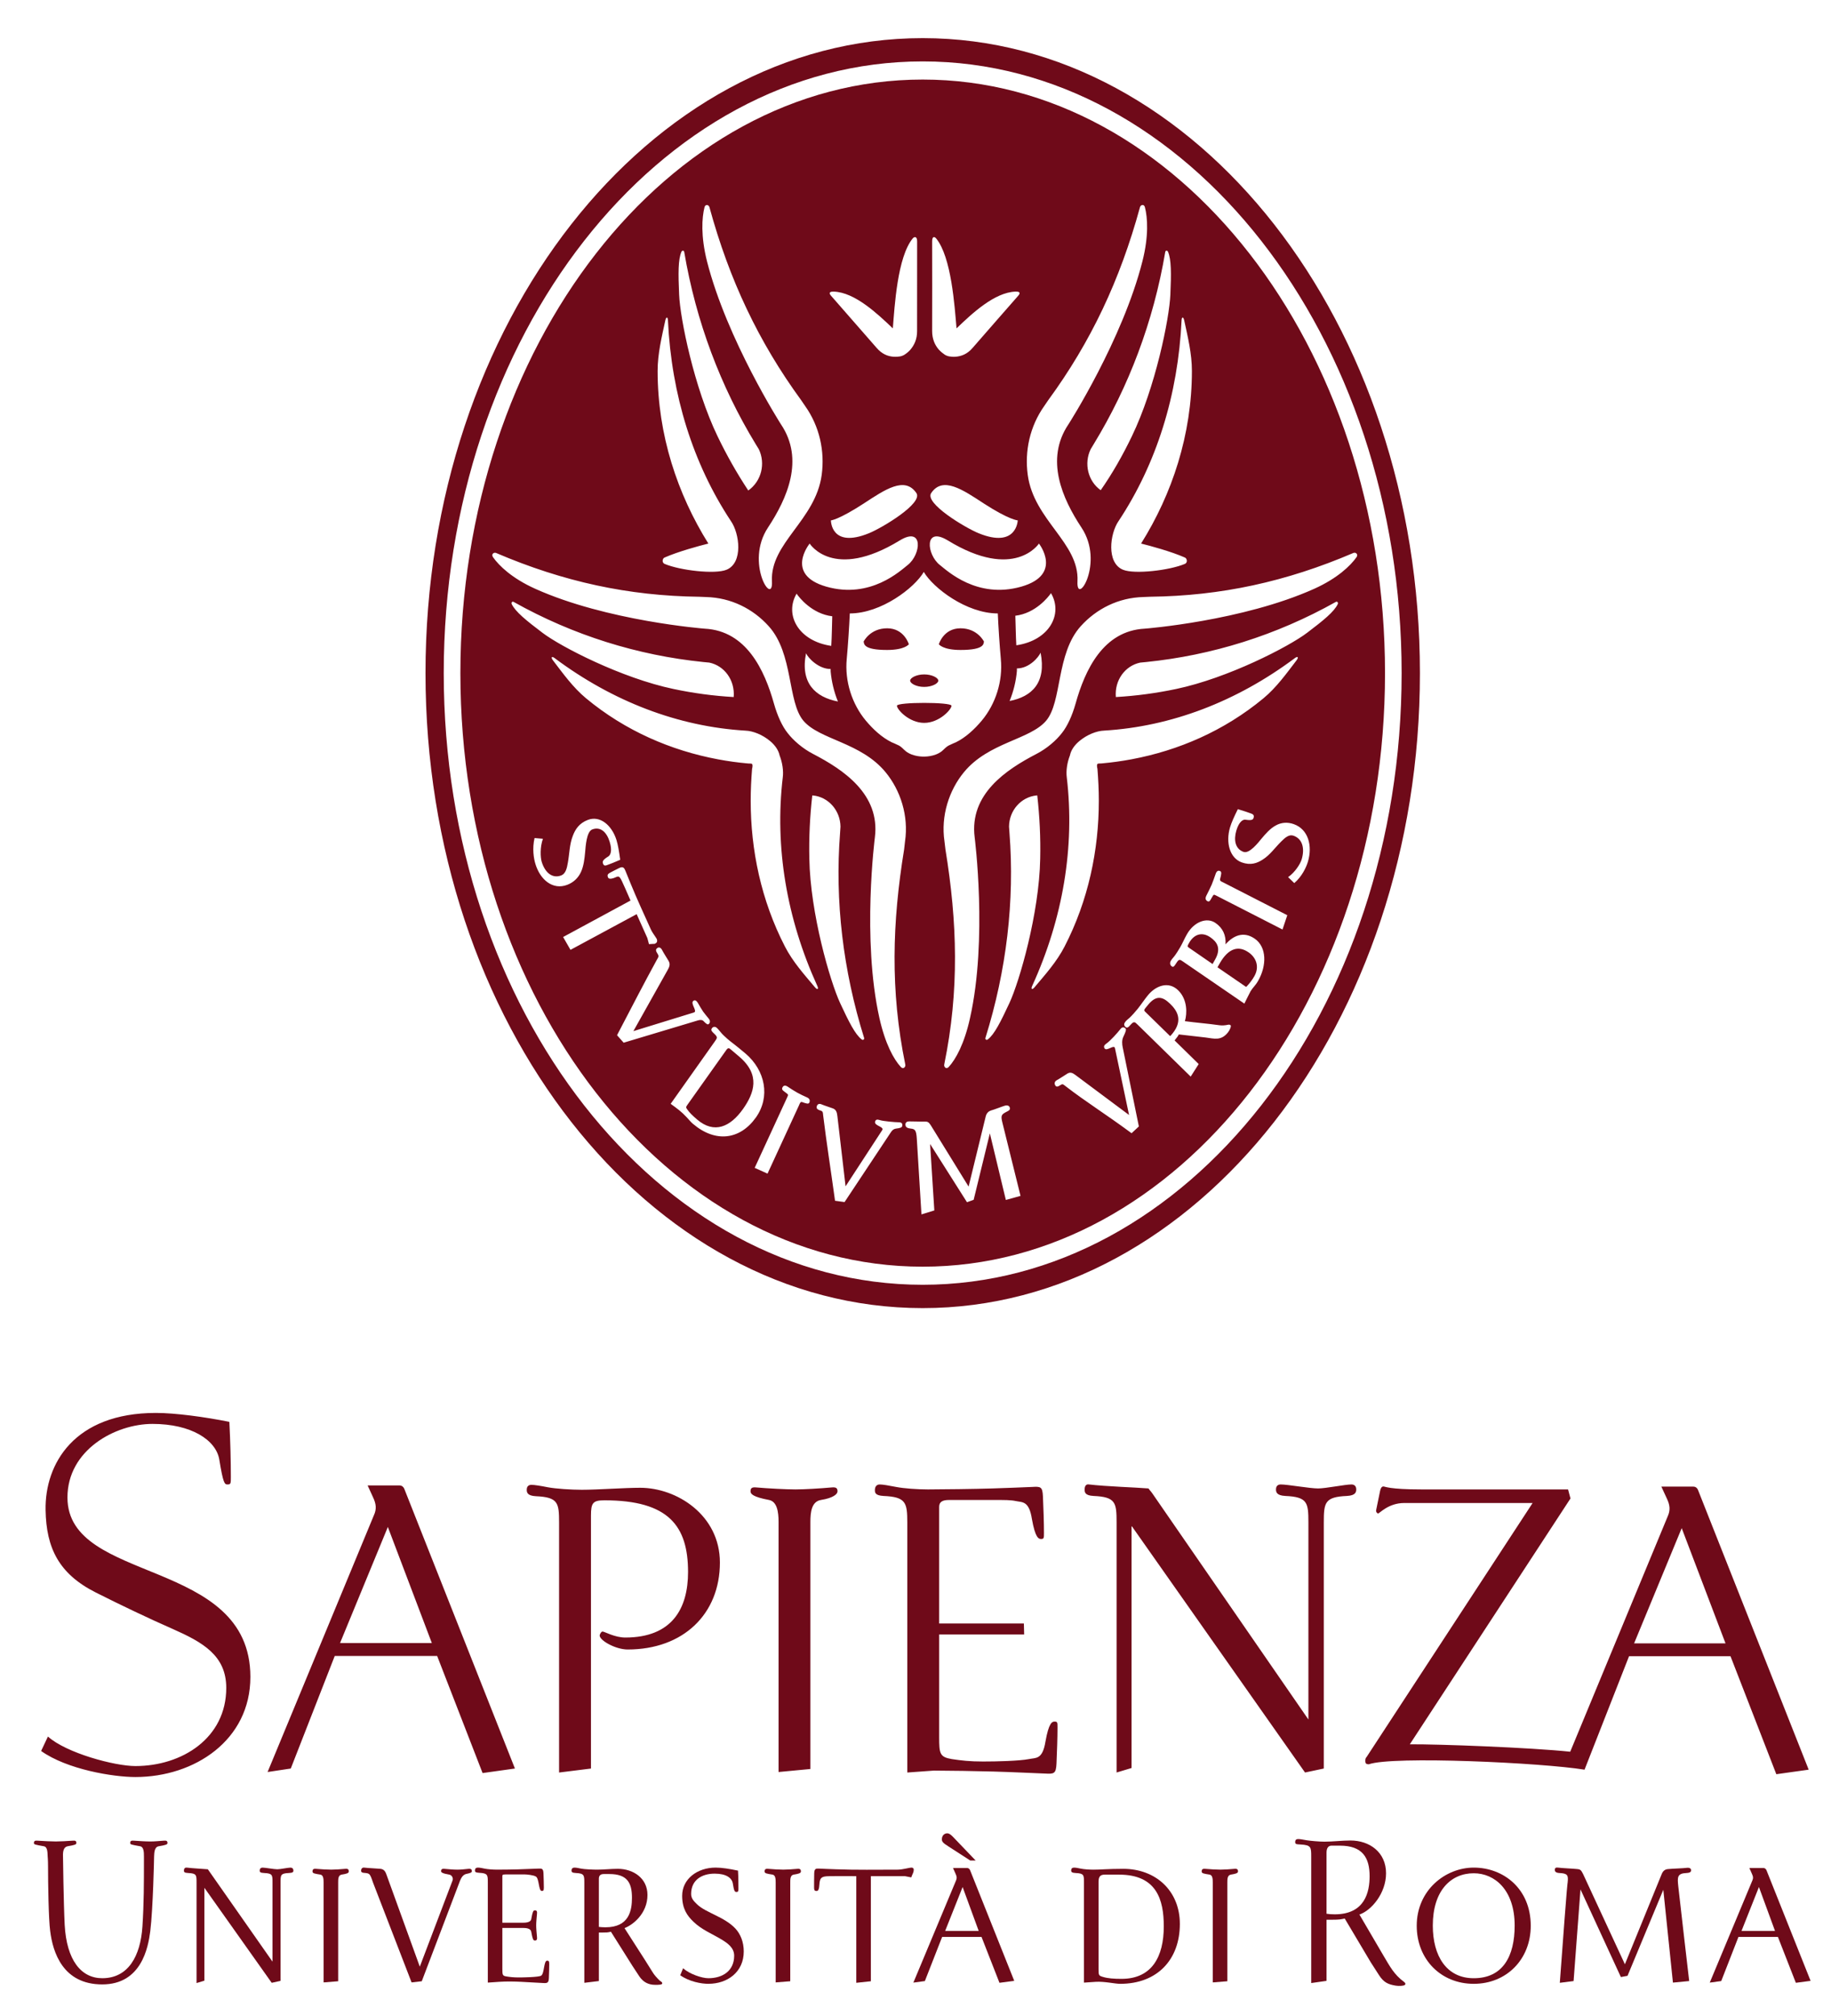 <?xml version="1.0" encoding="UTF-8" standalone="no"?>
<!-- Created with Inkscape (http://www.inkscape.org/) -->

<svg
   xmlns:dc="http://purl.org/dc/elements/1.1/"
   xmlns:cc="http://creativecommons.org/ns#"
   xmlns:rdf="http://www.w3.org/1999/02/22-rdf-syntax-ns#"
   xmlns:svg="http://www.w3.org/2000/svg"
   xmlns="http://www.w3.org/2000/svg"
   xmlns:sodipodi="http://sodipodi.sourceforge.net/DTD/sodipodi-0.dtd"
   xmlns:inkscape="http://www.inkscape.org/namespaces/inkscape"
   width="56.01mm"
   height="61.663mm"
   viewBox="0 0 198.462 218.49"
   id="svg2"
   version="1.1"
   inkscape:version="0.91pre3 r13670"
   sodipodi:docname="sapienza_logo_portrait.svg"
   inkscape:export-filename="sapienza_logo_portrait.png"
   inkscape:export-xdpi="272.09"
   inkscape:export-ydpi="272.09">
  <defs
     id="defs4" />
  <sodipodi:namedview
     id="base"
     pagecolor="#ffffff"
     bordercolor="#666666"
     borderopacity="1.0"
     inkscape:pageopacity="0.0"
     inkscape:pageshadow="2"
     inkscape:zoom="1.979899"
     inkscape:cx="166.71188"
     inkscape:cy="61.2248"
     inkscape:document-units="px"
     inkscape:current-layer="layer5"
     showgrid="false"
     fit-margin-top="0"
     fit-margin-left="0"
     fit-margin-right="0"
     fit-margin-bottom="0"
     inkscape:window-width="1920"
     inkscape:window-height="1017"
     inkscape:window-x="-8"
     inkscape:window-y="-8"
     inkscape:window-maximized="1" />
  <g
     inkscape:groupmode="layer"
     id="layer5"
     inkscape:label="BG"
     sodipodi:insensitive="true">
    <rect
       style="fill:#ffffff;fill-opacity:1;fill-rule:evenodd;stroke:none;stroke-width:1.993;stroke-linejoin:round;stroke-miterlimit:4;stroke-dasharray:none;stroke-opacity:1"
       id="rect4455"
       width="200"
       height="220"
       x="-7.6293945e-006"
       y="-1.51" />
  </g>
  <g
     inkscape:groupmode="layer"
     id="layer3"
     inkscape:label="logo"
     style="display:inline"
     transform="translate(-3.9160168e-6,112.217)">
    <g
       id="g4431"
       transform="matrix(1.217,0,0,1.295,46.12,-108.086)">
      <path
         d="M 44.281,-3.699317e-6 C 19.858,-3.699317e-6 2.5000001e-6,23.837 2.5000001e-6,53.135 2.5000001e-6,82.439 19.858,106.273 44.281,106.273 c 24.419,0 44.285,-23.834 44.285,-53.138 C 88.566,23.837 68.7,-3.699317e-6 44.281,-3.699317e-6 Z"
         style="fill:#6f0a19;fill-opacity:1;fill-rule:evenodd;stroke:none"
         id="path4148"
         inkscape:connector-curvature="0" />
      <path
         d="m 78.594,68.909 c -0.154,0.488 -0.537,1.25 -1.218,1.799 0,0 -0.549,-0.5 -0.549,-0.5 0.608,-0.396 1.084,-1.097 1.208,-1.488 0.291,-0.916 0.071,-1.715 -0.723,-1.978 -0.391,-0.134 -0.751,0.153 -1.096,0.482 -0.552,0.507 -1.003,1.135 -1.65,1.514 -0.5,0.305 -1.072,0.503 -1.865,0.238 -1.086,-0.366 -1.44,-1.678 -1.05,-2.924 0.134,-0.415 0.366,-0.903 0.699,-1.532 0.509,0.14 0.875,0.262 1.168,0.36 0.159,0.055 0.309,0.122 0.236,0.36 -0.049,0.153 -0.14,0.244 -0.712,0.165 -0.244,-0.043 -0.588,0.165 -0.826,0.903 -0.248,0.793 -0.104,1.538 0.641,1.788 0.525,0.177 1.306,-0.773 1.617,-1.127 0.354,-0.393 0.765,-0.842 1.263,-1.089 0.452,-0.238 1.013,-0.305 1.602,-0.104 1.296,0.433 1.67,1.825 1.255,3.131 z m -7.825,1.458 c -0.049,0.171 0.14,0.22 0.272,0.281 0,0 5.713,2.747 5.713,2.747 0,0 -0.427,1.196 -0.427,1.196 0,0 -5.811,-2.795 -5.811,-2.795 -0.369,-0.176 -0.293,-0.159 -0.51,0.166 -0.091,0.146 -0.174,0.354 -0.357,0.261 -0.18,-0.086 -0.217,-0.244 -0.107,-0.457 0.146,-0.264 0.375,-0.708 0.482,-0.935 0.101,-0.232 0.25,-0.623 0.354,-0.908 0.086,-0.227 0.232,-0.3 0.406,-0.215 0.137,0.068 0.098,0.251 -0.015,0.659 z m 2.518,6.123 c 0.718,0.457 0.999,1.233 0.537,2.002 -0.186,0.31 -0.424,0.598 -0.659,0.835 -0.07,0.068 -0.073,0.073 -0.137,0.032 0,0 -2.491,-1.606 -2.491,-1.606 0,0 0.201,-0.334 0.201,-0.334 0.803,-1.318 1.706,-1.472 2.548,-0.928 z m -3.394,-1.252 c 0.598,0.386 1.001,0.923 0.43,1.868 0,0 -0.223,0.374 -0.223,0.374 0,0 -2.054,-1.331 -2.054,-1.331 -0.159,-0.105 -0.217,-0.134 -0.128,-0.281 0,0 0.098,-0.171 0.098,-0.171 0.439,-0.72 1.154,-0.928 1.877,-0.459 z m 3.955,0.117 c -1.001,-0.647 -1.907,-0.251 -2.596,0.476 0.057,-0.745 -0.233,-1.367 -0.904,-1.794 -0.757,-0.488 -1.895,-0.105 -2.533,0.952 -0.217,0.354 -0.375,0.72 -0.595,1.079 -0.143,0.239 -0.403,0.618 -0.54,0.776 -0.107,0.122 -0.226,0.244 -0.305,0.378 -0.104,0.171 -0.061,0.354 0.088,0.452 0.131,0.078 0.195,0.049 0.403,-0.269 0.253,-0.374 0.314,-0.317 0.626,-0.117 0,0 0.238,0.154 0.238,0.154 0,0 5.201,3.35 5.201,3.35 0,0 0.446,-0.859 0.549,-1.03 0.222,-0.342 0.446,-0.488 0.674,-0.874 0.779,-1.274 0.781,-2.832 -0.305,-3.533 z m -11.707,8.24 c -0.134,0.261 -0.098,0.623 -0.049,0.842 0,0 1.443,6.633 1.443,6.633 0,0 -0.65,0.568 -0.65,0.568 -2.38,-1.654 -3.964,-2.551 -5.905,-3.955 -0.146,-0.104 -0.22,-0.201 -0.394,-0.092 -0.317,0.201 -0.415,0.171 -0.5,0.037 -0.098,-0.153 -0.058,-0.323 0.137,-0.427 0.278,-0.14 0.717,-0.42 0.949,-0.554 0.293,-0.166 0.504,-0.024 0.735,0.134 0,0 4.754,3.331 4.754,3.331 0,0 -1.254,-5.585 -1.254,-5.585 -0.073,-0.359 -0.742,0.3 -0.931,0.007 -0.098,-0.159 -0.024,-0.276 0.171,-0.403 0.354,-0.232 0.952,-0.855 1.273,-1.24 0.156,-0.176 0.351,-0.127 0.452,0.024 0.052,0.093 -0.061,0.337 -0.232,0.679 z m -10.461,6.285 c -0.415,0.201 -0.443,0.33 -0.296,0.885 0.171,0.665 1.611,6.116 1.611,6.116 0,0 -1.306,0.342 -1.306,0.342 0,0 -1.425,-5.573 -1.425,-5.573 0,0 -1.443,5.56 -1.443,5.56 0,0 -0.595,0.201 -0.595,0.201 0,0 -3.284,-4.871 -3.284,-4.871 0,0 0.376,5.56 0.376,5.56 0,0 -1.147,0.33 -1.147,0.33 0,0 -0.415,-6.354 -0.415,-6.354 -0.046,-0.647 -0.14,-0.793 -0.525,-0.824 -0.317,-0.03 -0.458,-0.116 -0.482,-0.287 -0.04,-0.269 0.192,-0.311 0.305,-0.317 0.311,-0.006 1.129,0.03 1.398,0.018 0.232,-0.013 0.354,0.024 0.537,0.287 0,0 3.381,5.151 3.381,5.151 0,0 1.528,-5.884 1.528,-5.884 0.082,-0.287 0.266,-0.427 0.476,-0.488 0.278,-0.067 0.952,-0.323 1.242,-0.403 0.113,-0.03 0.394,-0.049 0.43,0.201 0.024,0.183 -0.098,0.22 -0.366,0.348 z m -9.786,1.373 c -0.171,0.024 -0.317,0.11 -0.443,0.299 0,0 -4.128,5.847 -4.128,5.847 0,0 -0.848,-0.11 -0.848,-0.11 -0.43,-2.93 -0.745,-4.749 -1.062,-7.178 -0.018,-0.177 -0.006,-0.299 -0.201,-0.36 -0.36,-0.104 -0.4,-0.201 -0.366,-0.354 0.043,-0.177 0.198,-0.262 0.403,-0.183 0.287,0.116 0.784,0.256 1.038,0.348 0.311,0.11 0.36,0.366 0.397,0.647 0,0 0.729,5.872 0.729,5.872 0,0 3.262,-4.7 3.262,-4.7 0.204,-0.299 -0.72,-0.354 -0.635,-0.708 0.045,-0.177 0.183,-0.208 0.403,-0.14 0.281,0.098 1.41,0.189 1.715,0.189 0.232,0.006 0.336,0.086 0.305,0.293 -0.022,0.146 -0.165,0.189 -0.568,0.238 z M 33.542,89.031 c -0.159,-0.055 -0.211,0.14 -0.278,0.275 0,0 -2.802,5.713 -2.802,5.713 0,0 -1.144,-0.482 -1.144,-0.482 0,0 2.847,-5.804 2.847,-5.804 0.189,-0.378 0.165,-0.305 -0.137,-0.531 -0.137,-0.104 -0.339,-0.195 -0.244,-0.378 0.086,-0.183 0.244,-0.214 0.449,-0.098 0.247,0.159 0.674,0.415 0.891,0.525 0.214,0.116 0.592,0.281 0.87,0.397 0.208,0.091 0.278,0.244 0.192,0.427 -0.07,0.14 -0.25,0.091 -0.644,-0.043 z m -5.264,0.58 c -1.132,1.501 -2.563,2.106 -4.089,0.879 -0.403,-0.323 -0.693,-0.586 -0.891,-0.861 -0.122,-0.165 -0.107,-0.183 0.064,-0.415 0,0 3.415,-4.521 3.415,-4.521 0.153,-0.208 0.247,-0.208 0.418,-0.061 0,0 0.748,0.598 0.748,0.598 1.913,1.531 1.331,3.051 0.336,4.381 z m 1.147,0.714 c 1.306,-1.733 0.842,-3.943 -0.928,-5.359 -0.436,-0.347 -0.729,-0.566 -0.986,-0.757 -0.211,-0.151 -0.424,-0.305 -0.626,-0.469 -0.214,-0.171 -0.482,-0.415 -0.607,-0.569 -0.11,-0.115 -0.217,-0.256 -0.339,-0.354 -0.137,-0.11 -0.311,-0.115 -0.43,0.037 -0.134,0.178 0.024,0.293 0.208,0.459 0.33,0.293 0.272,0.347 0.046,0.652 0,0 -3.928,5.212 -3.928,5.212 0.586,0.403 0.949,0.641 1.431,1.129 0.214,0.22 0.4,0.427 0.543,0.537 2.02,1.624 4.214,1.337 5.615,-0.519 z m -4.648,-8.057 c -0.113,-0.115 -0.293,-0.134 -0.504,-0.073 0,0 -6.625,1.868 -6.625,1.868 0,0 -0.589,-0.627 -0.589,-0.627 1.431,-2.571 2.347,-4.255 3.567,-6.348 0.098,-0.159 0.18,-0.244 0.07,-0.422 -0.22,-0.31 -0.195,-0.408 -0.073,-0.505 0.137,-0.117 0.308,-0.081 0.427,0.11 0.15,0.281 0.452,0.708 0.598,0.945 0.183,0.288 0.061,0.52 -0.082,0.764 0,0 -3.052,5.115 -3.052,5.115 0,0 5.396,-1.562 5.396,-1.562 0.342,-0.105 -0.342,-0.745 -0.064,-0.964 0.137,-0.105 0.269,-0.044 0.403,0.151 0.159,0.264 0.33,0.537 0.476,0.74 0.15,0.195 0.293,0.347 0.491,0.579 0.156,0.178 0.146,0.349 0.009,0.459 -0.086,0.066 -0.171,0.037 -0.449,-0.227 z m -4.492,-6.475 c -0.064,0.013 -0.137,0 -0.381,0.024 0,0 -0.146,-0.513 -0.146,-0.513 0,0 -0.952,-1.997 -0.952,-1.997 0,0 -5.893,2.986 -5.893,2.986 0,0 -0.656,-1.074 -0.656,-1.074 0,0 6.003,-3.052 6.003,-3.052 -0.259,-0.586 -0.76,-1.611 -0.76,-1.611 -0.29,-0.593 -0.366,-0.378 -0.781,-0.256 -0.192,0.054 -0.391,0.078 -0.461,-0.061 -0.098,-0.215 -0.013,-0.3 0.183,-0.403 0.229,-0.117 0.522,-0.256 0.815,-0.391 0.345,-0.165 0.455,0 0.565,0.269 0.134,0.31 0.253,0.579 0.439,1.013 0.562,1.294 1.196,2.576 1.804,3.845 0.113,0.237 0.284,0.444 0.427,0.652 0.04,0.068 0.086,0.117 0.11,0.166 0.024,0.061 0.088,0.261 -0.107,0.359 -0.101,0.056 -0.113,0.049 -0.208,0.044 z M 9.799,69.134 c -0.168,-0.488 -0.302,-1.337 -0.086,-2.197 0,0 0.745,0.061 0.745,0.061 -0.265,0.69 -0.232,1.547 -0.107,1.935 0.305,0.916 0.949,1.409 1.733,1.135 0.391,-0.142 0.51,-0.586 0.595,-1.068 0.146,-0.748 0.143,-1.532 0.436,-2.234 0.22,-0.555 0.565,-1.068 1.349,-1.349 1.083,-0.385 2.13,0.446 2.545,1.685 0.134,0.415 0.232,0.952 0.333,1.654 -0.488,0.204 -0.855,0.336 -1.147,0.436 -0.15,0.059 -0.317,0.101 -0.391,-0.137 -0.049,-0.153 -0.028,-0.287 0.473,-0.574 0.211,-0.122 0.369,-0.5 0.125,-1.233 -0.259,-0.793 -0.806,-1.294 -1.55,-1.032 -0.516,0.183 -0.589,1.428 -0.635,1.904 -0.052,0.537 -0.122,1.147 -0.369,1.654 -0.226,0.469 -0.632,0.867 -1.227,1.079 -1.285,0.459 -2.393,-0.42 -2.823,-1.72 z M 66.307,80.798 c 0.58,0.525 1.215,1.343 0.229,2.49 -0.095,0.11 -0.146,0.164 -0.217,0.225 0,0 -2.225,-2.043 -2.225,-2.043 -0.086,-0.073 -0.119,-0.142 0.003,-0.281 0,0 0.244,-0.281 0.244,-0.281 0.742,-0.862 1.324,-0.696 1.965,-0.11 z m 5.402,1.812 c -0.079,-0.073 -0.168,-0.061 -0.232,-0.049 -0.232,0.049 -0.513,0.073 -0.742,0.044 -1.062,-0.142 -2.029,-0.208 -3.101,-0.342 0.204,-0.647 0.241,-1.814 -0.601,-2.588 -0.864,-0.789 -2.002,-0.386 -2.71,0.439 -0.305,0.354 -0.583,0.75 -0.888,1.111 -0.174,0.208 -0.571,0.623 -0.732,0.757 -0.122,0.102 -0.266,0.2 -0.366,0.322 -0.119,0.134 -0.162,0.288 -0.013,0.427 0.159,0.142 0.278,0.044 0.464,-0.159 0.308,-0.317 0.366,-0.269 0.644,-0.013 0,0 4.718,4.341 4.718,4.341 0,0 0.714,-1.05 0.714,-1.05 0,0 -2.148,-1.978 -2.148,-1.978 0,0 0.091,-0.11 0.091,-0.11 0.134,-0.159 0.201,-0.232 0.287,-0.391 0,0 2.383,0.256 2.383,0.256 0.784,0.098 1.379,0.293 1.99,-0.422 0.156,-0.176 0.317,-0.525 0.242,-0.598 z m -25.51,3.279 c -0.045,0.212 0.187,0.42 0.394,0.212 0.641,-0.652 1.4,-1.958 1.901,-4.089 1.587,-6.633 0.415,-15.123 0.415,-15.142 -0.479,-3.599 2.795,-5.649 5.502,-6.97 0.955,-0.464 1.773,-1.147 2.261,-1.74 0.5,-0.58 0.931,-1.489 1.221,-2.454 0.842,-2.841 2.465,-6.107 6.161,-6.29 0.024,0 8.719,-0.637 15.113,-3.342 2.043,-0.867 3.213,-1.917 3.76,-2.649 0.164,-0.239 -0.083,-0.425 -0.291,-0.342 -5.996,2.412 -11.792,3.591 -18.106,3.663 0,0 -0.607,0.024 -0.607,0.024 -2.2,0.052 -4.163,0.98 -5.563,2.438 -2.213,2.307 -1.648,6.327 -3.091,7.92 -1.453,1.593 -5.115,1.794 -7.312,4.297 -1.327,1.514 -2.072,3.656 -1.736,5.786 0.003,0.003 0.086,0.665 0.086,0.677 1.056,6.085 1.248,11.798 -0.107,17.999 z m 3.671,-2.229 c -0.046,0.129 0.098,0.215 0.211,0.129 0.583,-0.415 1.144,-1.472 1.926,-3.047 0.891,-1.807 2.649,-7.488 2.74,-12.072 0.043,-1.776 -0.052,-3.546 -0.262,-5.298 0,0 -0.055,0 -0.055,0 -1.395,0.128 -2.444,1.263 -2.46,2.606 0.015,0.171 0.028,0.354 0.04,0.531 0.473,5.695 -0.269,11.517 -2.139,17.15 z m 4.163,-4.346 c -0.134,0.276 0,0.349 0.211,0.11 0.952,-1.062 1.974,-2.129 2.673,-3.406 2.124,-3.87 3.051,-8.08 3.051,-12.206 0,-0.891 -0.049,-1.782 -0.122,-2.661 -0.052,-0.187 -0.049,-0.345 -0.015,-0.397 0.037,-0.059 0.165,-0.055 0.369,-0.059 0.903,-0.076 1.804,-0.192 2.698,-0.35 4.15,-0.732 8.224,-2.368 11.735,-5.103 1.156,-0.9 2.045,-2.072 2.948,-3.18 0.201,-0.25 0.11,-0.366 -0.146,-0.186 -5.188,3.64 -11.017,5.734 -17.005,6.072 -0.659,0.022 -1.519,0.342 -2.197,0.876 -0.421,0.33 -0.742,0.745 -0.839,1.202 -0.256,0.619 -0.354,1.306 -0.281,1.825 0.732,5.835 -0.339,11.816 -3.079,17.461 z M 66.863,54.462 c 4.59,-0.907 10.004,-3.522 11.663,-4.706 1.448,-1.03 2.402,-1.76 2.722,-2.395 0.061,-0.126 -0.049,-0.251 -0.171,-0.183 -5.327,2.81 -11.071,4.473 -16.882,5.029 -0.177,0.021 -0.36,0.037 -0.54,0.049 -1.343,0.261 -2.298,1.473 -2.17,2.883 1.801,-0.098 3.595,-0.323 5.377,-0.677 z M 44.415,53.245 c 0.696,0 1.257,0.286 1.257,0.521 0,0.236 -0.562,0.525 -1.257,0.525 -0.69,0 -1.251,-0.289 -1.251,-0.525 0,-0.236 0.562,-0.521 1.251,-0.521 z m -3.308,-2.046 c -2.167,0 -2.032,-0.537 -2.085,-0.704 0,0 0.571,-1.11 2.097,-1.11 1.516,0 1.929,1.335 1.929,1.335 0,0 -0.342,0.479 -1.941,0.479 z m 3.308,6.101 c -1.34,0 -2.427,-1.117 -2.427,-1.434 0,-0.317 4.858,-0.317 4.858,0 0,0.317 -1.089,1.434 -2.432,1.434 z m 3.237,-6.101 c -1.595,0 -1.931,-0.479 -1.931,-0.479 0,0 0.403,-1.335 1.929,-1.335 1.516,0 2.087,1.11 2.087,1.11 -0.049,0.167 0.086,0.704 -2.084,0.704 z m 3.589,0.752 c -0.098,-1.011 -0.232,-2.842 -0.269,-3.809 -2.798,0 -5.762,-2.14 -6.592,-3.472 -0.826,1.332 -3.796,3.472 -6.591,3.472 -0.04,0.967 -0.171,2.798 -0.272,3.809 -0.192,1.852 0.467,3.774 1.699,5.16 0.635,0.714 1.428,1.41 2.305,1.813 0.076,0.03 0.159,0.061 0.247,0.098 0,0 0.419,0.183 0.419,0.183 0.238,0.128 0.372,0.305 0.604,0.479 0.649,0.468 1.562,0.437 1.587,0.437 0.03,0 0.94,0.03 1.589,-0.437 0.229,-0.173 0.364,-0.35 0.608,-0.479 0,0 0.417,-0.183 0.417,-0.183 0.089,-0.037 0.168,-0.067 0.248,-0.098 0.875,-0.403 1.666,-1.099 2.303,-1.813 1.233,-1.385 1.892,-3.308 1.697,-5.16 z M 39.056,38.928 c -2.28,1.392 -2.948,1.428 -2.948,1.428 0,0 -0.015,2.378 3.39,1.074 1.196,-0.459 4.834,-2.509 4.221,-3.362 -1.035,-1.434 -2.817,-0.273 -4.663,0.859 z m 3.188,3.103 c -5.944,3.416 -8.029,0.264 -8.029,0.264 0,0 -2.261,2.595 1.477,3.604 3.949,1.063 6.622,-1.349 7.26,-1.814 1.182,-0.867 1.426,-3.274 -0.708,-2.053 z m 7.459,-3.103 c 2.283,1.392 3.043,1.428 3.043,1.428 0,0 -0.079,2.378 -3.485,1.074 -1.196,-0.459 -4.839,-2.509 -4.221,-3.362 1.029,-1.434 2.817,-0.273 4.663,0.859 z m -3.188,3.103 c 5.944,3.416 8.12,0.264 8.12,0.264 0,0 2.173,2.595 -1.566,3.604 -3.952,1.063 -6.628,-1.349 -7.263,-1.814 -1.178,-0.867 -1.426,-3.274 0.708,-2.053 z m 9.194,4.412 c -0.241,0.328 -1.379,1.692 -3.177,1.891 0.028,0.739 0.04,1.7 0.088,2.474 2.933,-0.403 4.187,-2.605 3.088,-4.365 z m -3.037,6.505 c -0.079,0.861 -0.299,1.713 -0.65,2.521 2.002,-0.366 3.284,-1.541 2.759,-4.043 -0.186,0.399 -1.025,1.318 -2.109,1.318 0,0 0,0.204 0,0.204 z M 36.139,50.857 c 0.052,-0.778 0.064,-1.736 0.088,-2.478 -1.794,-0.197 -2.942,-1.562 -3.177,-1.892 -1.099,1.761 0.153,3.965 3.088,4.37 z m -0.055,1.936 c -1.08,0 -2.008,-0.923 -2.191,-1.318 -0.534,2.502 0.836,3.671 2.838,4.037 -0.345,-0.804 -0.565,-1.657 -0.647,-2.518 0,0 0,-0.2 0,-0.2 z M 44.281,1.948 c -23.523,0 -42.657,22.963 -42.657,51.187 0,28.225 19.135,51.185 42.657,51.185 23.525,0 42.656,-22.96 42.656,-51.185 0,-28.224 -19.131,-51.187 -42.656,-51.187 z m 0,100.858 c -22.705,0 -41.174,-22.284 -41.174,-49.672 0,-27.384 18.469,-49.668 41.174,-49.668 22.707,0 41.176,22.284 41.176,49.668 0,27.388 -18.469,49.672 -41.176,49.672 z M 58.068,45.456 c -0.122,2.177 2.438,-1.555 0.354,-4.5 -1.7,-2.419 -3.265,-5.695 -1.16,-8.639 0.018,-0.016 4.818,-7.072 6.591,-13.647 0.571,-2.109 0.461,-3.656 0.22,-4.524 -0.079,-0.281 -0.378,-0.206 -0.439,0 -1.773,6.096 -4.373,11.27 -8.169,16.147 0,0 -0.342,0.475 -0.345,0.475 -1.303,1.72 -1.767,3.801 -1.483,5.776 0.546,3.805 4.608,5.698 4.431,8.911 z m 1.177,-11.061 c -0.619,1.189 -0.253,2.675 0.891,3.435 1.056,-1.421 1.968,-2.936 2.777,-4.517 2.094,-4.076 3.342,-9.856 3.427,-11.863 0.082,-1.743 0.088,-2.937 -0.211,-3.574 -0.058,-0.128 -0.22,-0.121 -0.244,0.015 -1.05,5.833 -3.247,11.265 -6.354,16.056 0,0 -0.287,0.448 -0.287,0.448 z m 2.478,6.022 c -0.766,1.042 -1.096,3.484 0.391,4.066 1.019,0.402 4.153,0.057 5.521,-0.488 0.253,-0.099 0.204,-0.447 0.003,-0.529 -1.212,-0.505 -3.082,-0.979 -3.906,-1.172 2.756,-4.136 4.526,-9.103 4.526,-14.445 0,-1.444 -0.369,-2.858 -0.687,-4.236 -0.07,-0.31 -0.22,-0.31 -0.232,-0.001 -0.317,6.239 -2.228,12.003 -5.615,16.804 z M 31.659,32.318 c 2.112,2.944 0.54,6.219 -1.157,8.639 -2.078,2.944 0.476,6.676 0.354,4.5 -0.174,-3.213 3.882,-5.106 4.431,-8.911 0.284,-1.975 -0.183,-4.056 -1.486,-5.776 0,0 -0.345,-0.475 -0.345,-0.475 -3.787,-4.878 -6.393,-10.051 -8.167,-16.147 -0.061,-0.206 -0.357,-0.281 -0.439,0 -0.235,0.868 -0.345,2.415 0.22,4.524 1.782,6.576 6.58,13.632 6.589,13.647 z m -5.649,0.996 c 0.809,1.581 1.721,3.096 2.737,4.541 1.184,-0.785 1.55,-2.271 0.937,-3.459 -0.101,-0.149 -0.195,-0.3 -0.293,-0.448 -3.101,-4.791 -5.298,-10.223 -6.348,-16.056 -0.024,-0.135 -0.186,-0.143 -0.247,-0.015 -0.302,0.637 -0.29,1.831 -0.208,3.574 0.086,2.007 1.334,7.787 3.421,11.863 z m -0.818,8.981 c -0.821,0.193 -2.686,0.666 -3.906,1.172 -0.198,0.082 -0.244,0.43 0.009,0.529 1.367,0.546 4.504,0.89 5.521,0.488 1.486,-0.582 1.16,-3.024 0.388,-4.066 -3.381,-4.801 -5.298,-10.565 -5.612,-16.804 -0.013,-0.309 -0.159,-0.309 -0.232,0.001 -0.317,1.378 -0.687,2.792 -0.687,4.236 0,5.342 1.77,10.309 4.52,14.445 z m 17.435,25.594 c 0,-0.013 0.079,-0.675 0.082,-0.677 0.333,-2.13 -0.405,-4.272 -1.736,-5.786 -2.194,-2.502 -5.856,-2.704 -7.309,-4.297 -1.443,-1.593 -0.879,-5.613 -3.098,-7.92 -1.395,-1.458 -3.36,-2.385 -5.56,-2.438 0,0 -0.607,-0.024 -0.607,-0.024 -6.311,-0.072 -12.106,-1.251 -18.106,-3.663 -0.208,-0.083 -0.458,0.102 -0.287,0.342 0.546,0.732 1.709,1.782 3.757,2.649 6.393,2.705 15.088,3.342 15.112,3.342 3.699,0.183 5.319,3.45 6.165,6.29 0.29,0.964 0.72,1.874 1.221,2.454 0.488,0.592 1.306,1.276 2.261,1.74 2.707,1.321 5.978,3.372 5.502,6.97 0,0.018 -1.174,8.508 0.406,15.142 0.509,2.131 1.266,3.438 1.91,4.089 0.208,0.208 0.439,0 0.391,-0.212 -1.353,-6.201 -1.16,-11.914 -0.104,-17.999 z M 36.923,66.51 c 0.013,-0.177 0.024,-0.36 0.037,-0.531 -0.021,-1.343 -1.062,-2.478 -2.457,-2.606 0,0 -0.055,0 -0.055,0 -0.211,1.752 -0.305,3.522 -0.262,5.298 0.088,4.584 1.849,10.265 2.74,12.072 0.778,1.575 1.343,2.632 1.923,3.047 0.116,0.086 0.256,0 0.214,-0.129 C 37.189,78.027 36.45,72.205 36.923,66.51 Z m -5.103,-4.657 c 0.073,-0.519 -0.024,-1.206 -0.281,-1.825 -0.101,-0.458 -0.424,-0.873 -0.842,-1.202 -0.674,-0.535 -1.535,-0.855 -2.194,-0.876 -5.988,-0.338 -11.819,-2.432 -17.004,-6.072 -0.256,-0.181 -0.354,-0.065 -0.15,0.186 0.903,1.108 1.794,2.28 2.951,3.18 3.506,2.734 7.584,4.37 11.734,5.103 0.891,0.159 1.794,0.275 2.695,0.35 0.201,0.004 0.336,0 0.369,0.059 0.037,0.051 0.04,0.21 -0.013,0.397 -0.076,0.879 -0.122,1.77 -0.122,2.661 0,4.126 0.928,8.336 3.052,12.206 0.699,1.277 1.721,2.344 2.673,3.406 0.217,0.239 0.345,0.166 0.211,-0.11 C 32.159,73.669 31.088,67.688 31.82,61.853 Z M 27.448,55.139 c 0.125,-1.41 -0.827,-2.622 -2.17,-2.883 -0.183,-0.013 -0.366,-0.028 -0.54,-0.049 -5.811,-0.557 -11.557,-2.219 -16.888,-5.029 -0.122,-0.068 -0.232,0.057 -0.171,0.183 0.327,0.635 1.279,1.365 2.731,2.395 1.657,1.184 7.068,3.799 11.667,4.706 1.773,0.354 3.567,0.58 5.371,0.677 z M 43.396,16.757 c -1.371,1.565 -1.615,5.68 -1.774,7.531 -1.376,-1.232 -3.39,-3.022 -5.264,-3.076 -0.229,-0.009 -0.522,0.04 -0.253,0.33 0.916,0.986 3.061,3.281 4.077,4.382 0.476,0.52 1.001,0.702 1.489,0.736 0.272,0.015 0.439,-0.003 0.577,-0.024 0.094,-0.003 0.36,-0.1 0.421,-0.151 0.171,-0.102 0.336,-0.231 0.494,-0.389 0.363,-0.396 0.623,-0.89 0.619,-1.588 -0.003,-1.548 0.004,-5.829 0.004,-7.495 0.006,-0.425 -0.238,-0.427 -0.391,-0.254 z m 1.727,0.254 c 0,1.666 0.013,5.947 0,7.495 0,0.698 0.259,1.193 0.588,1.552 0.195,0.195 0.364,0.323 0.529,0.426 0.061,0.051 0.326,0.149 0.421,0.151 0.134,0.022 0.308,0.039 0.531,0.028 0.533,-0.038 1.058,-0.22 1.534,-0.74 1.013,-1.101 3.162,-3.396 4.077,-4.382 0.269,-0.289 -0.015,-0.338 -0.247,-0.33 -1.88,0.054 -3.894,1.844 -5.261,3.076 -0.171,-1.851 -0.452,-5.966 -1.819,-7.531 -0.159,-0.173 -0.354,-0.171 -0.354,0.254 z"
         style="fill:#ffffff;fill-opacity:1;fill-rule:evenodd;stroke:none"
         id="path4184"
         inkscape:connector-curvature="0" />
    </g>
  </g>
  <g
     inkscape:groupmode="layer"
     id="layer4"
     inkscape:label="text"
     style="display:inline"
     transform="translate(-3.9160168e-6,112.217)">
    <g
       id="g4435"
       transform="matrix(0.83,0,0,0.866,-97.843,26)">
      <path
         d="m 329.626,47.644 c 0,0 0,-1.605 0,-1.605 0,0 14.822,0 14.822,0 0,0 0,1.605 0,1.605 0,0 -14.822,0 -14.822,0 z m -33.004,13.525 c -0.32,0 -0.444,-0.122 -0.444,-0.372 0,-0.25 0,-0.378 0.186,-0.565 0,0 21.664,-31.76 21.664,-31.76 0,0 -16.759,0 -16.759,0 -2.083,0 -3.22,1.307 -3.416,1.307 -0.122,0 -0.315,-0.187 -0.254,-0.437 0,0 0.51,-2.378 0.51,-2.378 0.064,-0.311 0.195,-0.562 0.439,-0.562 0.186,0 0.759,0.37 4.919,0.37 0,0 19.191,0 19.191,0 0,0 0.315,1.133 0.315,1.133 0,0 -20.98,30.762 -20.98,30.762 3.794,-0.024 15.719,0.403 20.946,0.928 0,0 12.717,-29.419 12.717,-29.419 0.388,-0.819 0.317,-1.439 -0.124,-2.318 0,0 -0.693,-1.44 -0.693,-1.44 0,0 4.16,0 4.16,0 0.256,0 0.505,0.122 0.635,0.441 0,0 14.446,34.983 14.446,34.983 0,0 -4.226,0.568 -4.226,0.568 0,0 -6.592,-16.266 -6.592,-16.266 0,0 -5.764,-14.526 -5.764,-14.526 0,0 -6.257,14.512 -6.257,14.512 0,0 -6.433,15.713 -6.433,15.713 -5.583,-0.873 -25.062,-1.746 -28.185,-0.671 z m -1.628,-34.397 c 0,0.317 -0.071,0.759 -1.206,0.818 -2.903,0.122 -3.03,0.814 -3.03,3.318 0,0 0,30.792 0,30.792 0,0 -2.451,0.497 -2.451,0.497 0,0 -22.595,-30.789 -22.595,-30.789 0,0 -0.061,0 -0.061,0 0,0 0,30.227 0,30.227 0,0 -1.953,0.562 -1.953,0.562 0,0 0,-31.289 0,-31.289 0,-2.504 -0.122,-3.196 -3.027,-3.318 -1.145,-0.059 -1.145,-0.5 -1.145,-0.818 0,-0.433 0.195,-0.686 0.574,-0.62 2.146,0.25 6.187,0.372 7.764,0.5 0.122,0.187 0.327,0.37 0.51,0.629 0,0 20.374,28.285 20.374,28.285 0,0 0,-24.658 0,-24.658 0,-2.504 -0.124,-3.196 -3.03,-3.318 -1.133,-0.059 -1.204,-0.5 -1.204,-0.818 0,-0.433 0.254,-0.62 0.632,-0.62 0.889,0 3.784,0.5 4.858,0.5 1.011,0 3.538,-0.5 4.355,-0.5 0.371,0 0.635,0.187 0.635,0.62 z m -43.403,16.772 c 0,0 0.037,1.383 0.037,1.383 0,0 -0.366,0 -0.366,0 0,0 -10.732,0 -10.732,0 0,0 0,12.83 0,12.83 0,2.063 0.061,2.502 1.638,2.759 1.267,0.179 2.332,0.305 4.099,0.305 1.76,0 4.666,-0.065 5.996,-0.305 0.879,-0.189 1.758,0.118 2.148,-2.191 0.439,-2.38 0.879,-2.502 1.194,-2.502 0.378,0 0.378,0.122 0.378,0.745 0,1.312 -0.061,2.881 -0.132,4.507 -0.061,1.255 -0.308,1.316 -1.44,1.255 -1.648,-0.061 -4.492,-0.193 -6.763,-0.254 -1.943,-0.057 -6.179,-0.118 -7.812,-0.118 0,0 -3.469,0.24 -3.469,0.24 0,0 0,-31.289 0,-31.289 0,-2.504 -0.195,-3.196 -3.101,-3.318 -1.13,-0.059 -1.13,-0.442 -1.13,-0.751 0,-0.437 0.251,-0.687 0.63,-0.687 0.378,0 1.135,0.12 2.148,0.311 1.013,0.189 2.773,0.309 4.153,0.309 1.648,0 6.372,-0.057 8.335,-0.12 2.273,-0.064 3.601,-0.128 5.239,-0.189 1.135,-0.061 1.379,-0.061 1.44,1.188 0.073,1.626 0.134,3.257 0.134,4.572 0,0.623 0,0.751 -0.378,0.751 -0.317,0 -0.757,-0.128 -1.196,-2.502 -0.378,-2.317 -1.26,-2.067 -2.139,-2.252 -0.583,-0.128 -1.719,-0.128 -2.026,-0.128 0,0 -6.626,0 -6.626,0 -0.942,0 -1.321,0.254 -1.321,0.879 0,0 0,14.575 0,14.575 0,0 10.732,0 10.732,0 0,0 0.33,0 0.33,0 z M 227.252,27.023 c 0,0.317 -0.513,0.817 -2.148,1.068 -1.257,0.189 -1.392,1.566 -1.392,2.749 0,0 0,30.918 0,30.918 0,0 -4.155,0.378 -4.155,0.378 0,0 0,-31.296 0,-31.296 0,-1.248 -0.195,-2.56 -1.257,-2.749 -2.087,-0.378 -2.405,-0.751 -2.405,-1.068 0,-0.37 0.122,-0.559 0.745,-0.498 1.526,0.128 3.931,0.248 5.12,0.248 1.196,0 3.218,-0.12 4.736,-0.248 0.623,-0.061 0.757,0.128 0.757,0.498 z m -15.356,8.896 c 0,6.447 -4.783,10.885 -12.046,10.885 -1.575,0 -3.657,-1.125 -3.657,-1.753 0,-0.123 0.19,-0.494 0.378,-0.494 0.251,0 1.582,0.75 2.966,0.75 6.116,0 8.198,-3.629 8.198,-8.199 0,-5.742 -2.515,-8.971 -10.913,-8.971 -1.509,0 -1.765,0.305 -1.765,1.918 0,0 0,31.647 0,31.647 0,0 -4.163,0.497 -4.163,0.497 0,0 0,-31.268 0,-31.268 0,-2.488 -0.127,-3.182 -3.027,-3.308 -1.135,-0.055 -1.196,-0.488 -1.196,-0.806 0,-0.435 0.244,-0.616 0.623,-0.616 0.386,0 1.143,0.116 2.148,0.305 1.013,0.183 3.035,0.311 4.419,0.311 2.144,0 5.488,-0.25 7.629,-0.25 4.792,0 10.405,3.428 10.405,9.354 z m -26.768,25.781 c 0,0 -14.441,-34.985 -14.441,-34.985 -0.134,-0.312 -0.386,-0.443 -0.642,-0.443 0,0 -4.155,0 -4.155,0 0,0 0.688,1.44 0.688,1.44 0.435,0.876 0.513,1.51 0.122,2.318 0,0 -13.872,32.106 -13.872,32.106 0,0 3.027,-0.436 3.027,-0.436 0,0 5.742,-14.086 5.742,-14.086 0,0 13.374,0 13.374,0 0,0 5.933,14.653 5.933,14.653 0,0 4.224,-0.568 4.224,-0.568 z M 174.276,45.996 c 0,0 -11.987,0 -11.987,0 0,0 6.243,-14.524 6.243,-14.524 0,0 5.745,14.524 5.745,14.524 z m -23.696,4.249 c 0,7.885 -7.263,12.517 -15.015,12.517 -2.905,0 -8.909,-0.94 -12.312,-3.259 0,0 0.889,-1.807 0.889,-1.807 2.395,2.063 8.704,3.693 11.423,3.693 6.116,0 11.865,-3.516 11.865,-9.778 0,-4.052 -3.062,-5.707 -6.968,-7.366 -3.186,-1.34 -6.775,-2.983 -10.059,-4.568 -4.832,-2.332 -6.479,-5.562 -6.567,-10.317 -0.11,-5.784 3.735,-12.159 14.404,-12.159 2.524,0 6.382,0.499 9.595,1.118 0.132,2.449 0.193,4.955 0.193,6.891 0,0.814 0,0.942 -0.439,0.942 -0.378,0 -0.562,-0.128 -1.072,-3.131 -0.439,-2.445 -3.674,-4.446 -8.718,-4.446 -4.858,0 -11.108,3.259 -11.108,9.207 0,10.885 23.889,7.441 23.889,22.463 z"
         style="fill:#6f0a19;fill-opacity:1;fill-rule:nonzero;stroke:none"
         id="path4150"
         inkscape:connector-curvature="0" />
      <path
         d="m 264.017,74.976 c 0,0 -1.855,0 -1.855,0 -0.564,0 -0.818,0.225 -0.818,0.872 0,0 0,10.945 0,10.945 0,0.774 0.024,0.823 0.549,0.975 0.647,0.195 1.45,0.25 2.451,0.25 3.967,0 5.518,-2.776 5.518,-6.572 0,-3.328 -0.925,-6.47 -5.845,-6.47 z m 0.144,13.665 c -0.671,0 -2.073,-0.323 -3.196,-0.25 0,0 -1.526,0.098 -1.526,0.098 0,0 0,-12.511 0,-12.511 0,-0.952 0,-1.155 -1.074,-1.204 -0.5,-0.024 -0.598,-0.127 -0.598,-0.322 0,-0.227 0.122,-0.354 0.376,-0.354 0.271,0 0.601,0.073 0.879,0.127 0.393,0.081 1.123,0.129 1.648,0.129 0.5,0 1.001,-0.024 1.492,-0.049 0.632,-0.024 1.328,-0.056 2.402,-0.056 4.248,0 7.397,2.747 7.397,6.897 0,4.443 -2.927,7.495 -7.8,7.495 z"
         style="fill:#6f0a19;fill-opacity:1;fill-rule:nonzero;stroke:none"
         id="path4152"
         inkscape:connector-curvature="0" />
      <path
         d="m 278.614,74.976 c -0.452,0.073 -0.452,0.574 -0.452,0.977 0,0 0,12.364 0,12.364 0,0 -1.904,0.146 -1.904,0.146 0,0 0,-12.511 0,-12.511 0,-0.427 -0.024,-0.903 -0.4,-0.977 -0.796,-0.122 -1.05,-0.154 -1.05,-0.403 0,-0.22 0.107,-0.349 0.425,-0.325 0.601,0.056 1.55,0.105 2.026,0.105 0.466,0 1.272,-0.049 1.88,-0.105 0.32,-0.024 0.417,0.105 0.417,0.325 0,0.232 -0.33,0.305 -0.942,0.403 z"
         style="fill:#6f0a19;fill-opacity:1;fill-rule:nonzero;stroke:none"
         id="path4154"
         inkscape:connector-curvature="0" />
      <path
         d="m 292.862,71.35 c 0,0 -1.099,0 -1.099,0 -0.427,0 -0.647,0.33 -0.647,0.854 0,0 0,7.666 0,7.666 0.4,0.049 0.574,0.073 1.074,0.073 3.943,0 4.551,-2.795 4.551,-4.773 0,-2.319 -0.928,-3.821 -3.879,-3.821 z m 8.445,17.443 c -0.098,0.098 -0.745,0.146 -1.172,0.073 -0.925,-0.153 -1.526,-0.354 -2.173,-1.324 0,0 -1.074,-1.599 -1.074,-1.599 0,0 -3.396,-5.474 -3.396,-5.474 -0.525,0.102 -0.654,0.151 -1.704,0.151 0,0 -0.671,0 -0.671,0 0,0 0,7.648 0,7.648 0,0 -2.002,0.275 -2.002,0.275 0,0 0,-15.813 0,-15.813 0,-1.204 -0.017,-1.453 -1.394,-1.526 -0.576,-0.024 -0.698,-0.049 -0.698,-0.3 0,-0.33 0.198,-0.378 0.417,-0.378 0.229,0 0.608,0.073 1.108,0.154 0.5,0.073 1.616,0.171 2.295,0.171 1.123,0 2.273,-0.146 3.396,-0.146 2.502,0 4.648,1.47 4.648,4.102 0,2.515 -1.926,4.663 -3.477,5.164 0,0 3.101,5.078 3.101,5.078 0.901,1.445 1.401,2.416 2.747,3.368 0.181,0.128 0.205,0.275 0.049,0.403 0,0 0,-0.024 0,-0.024 z"
         style="fill:#6f0a19;fill-opacity:1;fill-rule:nonzero;stroke:none"
         id="path4156"
         inkscape:connector-curvature="0" />
      <path
         d="m 310.34,74.805 c -3.003,0 -5.347,2.19 -5.347,6.543 0,3.821 1.794,6.591 5.347,6.591 3.82,0 5.343,-2.77 5.343,-6.591 0,-4.451 -2.6,-6.543 -5.343,-6.543 z m 0,13.835 c -4.275,0 -7.446,-3.052 -7.446,-7.268 0,-4.451 3.748,-7.275 7.446,-7.275 3.868,0 7.443,2.625 7.443,7.275 0,4.216 -3.174,7.268 -7.443,7.268 z"
         style="fill:#6f0a19;fill-opacity:1;fill-rule:nonzero;stroke:none"
         id="path4158"
         inkscape:connector-curvature="0" />
      <path
         d="m 338.122,74.773 c -1.221,0.049 -1.196,0.525 -1.074,1.648 0.146,1.326 1.426,11.871 1.426,11.871 0,0 -2.122,0.195 -2.122,0.195 0,0 -1.257,-11.615 -1.257,-11.615 0,0 -4.673,10.767 -4.673,10.767 0,0 -0.869,0.153 -0.869,0.153 0,0 -5.273,-10.968 -5.273,-10.968 0,0 -0.901,11.469 -0.901,11.469 0,0 -1.799,0.22 -1.799,0.22 1.101,-14.366 0.977,-11.986 1.025,-12.56 0.1,-0.903 0,-1.13 -1.074,-1.179 -0.522,-0.024 -0.605,-0.225 -0.605,-0.396 0,-0.281 0.205,-0.305 0.403,-0.281 0.598,0.073 2.002,0.127 2.527,0.183 0.349,0.024 0.5,0.098 0.752,0.598 0,0 5.471,11.316 5.471,11.316 0,0 4.797,-11.267 4.797,-11.267 0.195,-0.476 0.5,-0.623 0.852,-0.647 0.549,-0.056 1.919,-0.086 2.493,-0.159 0.229,-0.024 0.5,0.049 0.5,0.305 0,0.171 -0.073,0.322 -0.598,0.347 z"
         style="fill:#6f0a19;fill-opacity:1;fill-rule:nonzero;stroke:none"
         id="path4160"
         inkscape:connector-curvature="0" />
      <path
         d="m 347.582,76.526 c 0,0 -2.273,5.493 -2.273,5.493 0,0 4.373,0 4.373,0 0,0 -2.1,-5.493 -2.1,-5.493 z m 4.822,11.986 c 0,0 -2.344,-5.743 -2.344,-5.743 0,0 -5.151,0 -5.151,0 0,0 -2.249,5.524 -2.249,5.524 0,0 -1.499,0.195 -1.499,0.195 0,0 5.569,-12.792 5.569,-12.792 0.129,-0.293 0.105,-0.471 -0.049,-0.793 0,0 -0.347,-0.757 -0.347,-0.757 0,0 1.846,0 1.846,0 0.146,0 0.305,0.102 0.378,0.256 0,0 5.771,13.866 5.771,13.866 0,0 -1.926,0.244 -1.926,0.244 z"
         style="fill:#6f0a19;fill-opacity:1;fill-rule:nonzero;stroke:none"
         id="path4162"
         inkscape:connector-curvature="0" />
      <path
         d="m 138.604,71.426 c -0.574,0.1 -0.574,0.828 -0.598,1.272 0,0.178 -0.132,6.445 -0.5,9.37 -0.278,2.075 -1.179,6.646 -6.272,6.646 -5.125,0 -6.455,-3.997 -6.799,-6.694 -0.205,-1.448 -0.278,-5.847 -0.278,-8.118 0,-0.728 -0.049,-1.204 -0.049,-1.204 -0.024,-0.549 -0.024,-1.196 -0.5,-1.272 -1.147,-0.198 -1.296,-0.222 -1.296,-0.4 0,-0.298 0.181,-0.322 0.5,-0.298 0.747,0.049 1.772,0.098 2.371,0.098 0.598,0 1.426,-0.049 2.173,-0.098 0.33,-0.024 0.5,0 0.5,0.298 0,0.178 -0.222,0.251 -1.147,0.4 -0.525,0.1 -0.625,0.649 -0.598,1.272 0,0 0.073,5.75 0.22,8.569 0.254,4.402 2.131,6.671 4.905,6.671 3.418,0 4.993,-2.794 5.247,-6.468 0.198,-2.893 0.198,-5.542 0.198,-8.215 0,0 0,-0.557 0,-0.557 0,-0.549 -0.024,-1.196 -0.5,-1.272 -1.147,-0.198 -1.296,-0.222 -1.296,-0.4 0,-0.298 0.173,-0.322 0.5,-0.298 0.747,0.049 1.516,0.098 2.124,0.098 0.601,0 1.001,-0.049 1.746,-0.098 0.33,-0.024 0.5,0 0.5,0.298 0,0.178 -0.22,0.251 -1.147,0.4 z"
         style="fill:#6f0a19;fill-opacity:1;fill-rule:nonzero;stroke:none"
         id="path4164"
         inkscape:connector-curvature="0" />
      <path
         d="m 155.594,74.773 c -1.074,0.049 -1.074,0.251 -1.074,1.204 0,0 0,1.221 0,1.221 0,0 0,11.071 0,11.071 0,0 -1.155,0.244 -1.155,0.244 0,0 -8.789,-11.888 -8.789,-11.888 0,0 0,11.62 0,11.62 0,0 -1.025,0.299 -1.025,0.299 0,0 0,-12.122 0,-12.122 0,0 0,-0.444 0,-0.444 0,-0.952 0,-1.155 -1.077,-1.204 -0.525,-0.024 -0.574,-0.127 -0.574,-0.298 0,-0.227 0.1,-0.403 0.378,-0.378 0.845,0.098 2.075,0.151 2.747,0.208 0,0 8.445,11.56 8.445,11.56 0,0 0,-8.667 0,-8.667 0,0 0,-1.221 0,-1.221 0,-0.952 0,-1.155 -1.074,-1.204 -0.5,-0.024 -0.598,-0.102 -0.598,-0.298 0,-0.251 0.146,-0.378 0.378,-0.378 0.342,0 1.494,0.208 1.921,0.208 0.398,0 1.392,-0.208 1.721,-0.208 0.225,0 0.378,0.127 0.378,0.378 0,0.195 -0.105,0.273 -0.603,0.298 z"
         style="fill:#6f0a19;fill-opacity:1;fill-rule:nonzero;stroke:none"
         id="path4166"
         inkscape:connector-curvature="0" />
      <path
         d="m 162.488,74.976 c -0.444,0.073 -0.444,0.574 -0.444,0.977 0,0 0,12.364 0,12.364 0,0 -1.904,0.146 -1.904,0.146 0,0 0,-12.511 0,-12.511 0,-0.427 -0.024,-0.903 -0.403,-0.977 -0.793,-0.122 -1.045,-0.154 -1.045,-0.403 0,-0.22 0.098,-0.349 0.422,-0.325 0.598,0.056 1.55,0.105 2.026,0.105 0.476,0 1.27,-0.049 1.873,-0.105 0.325,-0.024 0.422,0.105 0.422,0.325 0,0.232 -0.317,0.305 -0.947,0.403 z"
         style="fill:#6f0a19;fill-opacity:1;fill-rule:nonzero;stroke:none"
         id="path4168"
         inkscape:connector-curvature="0" />
      <path
         d="m 178.829,74.878 c -0.452,0.073 -0.696,0.444 -0.874,0.867 0,0 -4.993,12.572 -4.993,12.572 0,0 -1.331,0.146 -1.331,0.146 0,0 -5.022,-12.462 -5.022,-12.462 -0.122,-0.281 -0.227,-0.703 -0.398,-0.952 -0.102,-0.171 -0.249,-0.244 -0.574,-0.276 -0.5,-0.024 -0.598,-0.102 -0.598,-0.298 0,-0.227 0.146,-0.403 0.398,-0.378 0.598,0.073 1.599,0.098 2.124,0.151 0.549,0.056 0.696,0.447 0.847,0.874 0,0 4.297,11.37 4.297,11.37 0,0 4.272,-10.771 4.272,-10.771 0.129,-0.293 -0.073,-0.696 -0.42,-0.745 -0.952,-0.154 -1.074,-0.305 -1.074,-0.427 0,-0.195 0.073,-0.325 0.42,-0.3 0.605,0.056 1.228,0.105 1.704,0.105 0.476,0 0.872,-0.049 1.47,-0.105 0.349,-0.024 0.427,0.105 0.427,0.3 0,0.146 -0.151,0.225 -0.676,0.33 z"
         style="fill:#6f0a19;fill-opacity:1;fill-rule:nonzero;stroke:none"
         id="path4170"
         inkscape:connector-curvature="0" />
      <path
         d="m 189.559,87.938 c -0.024,0.574 -0.203,0.629 -0.703,0.604 -1.921,-0.079 -3.845,-0.275 -5.774,-0.153 0,0 -1.494,0.098 -1.494,0.098 0,0 0,-12.535 0,-12.535 0,-0.952 -0.024,-1.147 -1.106,-1.204 -0.493,-0.029 -0.574,-0.102 -0.574,-0.298 0,-0.227 0.129,-0.354 0.378,-0.354 0.276,0 0.598,0.073 0.874,0.127 0.403,0.081 1.099,0.129 1.624,0.129 1.799,0 3.569,-0.049 5.376,-0.129 0.496,-0.029 0.666,0 0.696,0.581 0.024,0.647 0.049,1.294 0.049,1.794 0,0.378 -0.078,0.42 -0.273,0.42 -0.422,0 -0.33,-1.526 -0.752,-1.794 -0.317,-0.2 -1.245,-0.273 -1.445,-0.273 0,0 -2.551,0 -2.551,0 -0.374,0 -0.398,0.073 -0.398,0.22 0,0 0,5.823 0,5.823 0,0 2.673,0 2.673,0 0.325,0 1.025,-0.024 1.099,-0.447 0.178,-0.928 0.251,-1.104 0.476,-1.104 0.276,0 0.3,0.176 0.276,0.427 -0.049,0.574 -0.105,1.001 -0.105,1.453 0,0.444 0.056,0.896 0.105,1.47 0.024,0.251 0,0.427 -0.276,0.427 -0.225,0 -0.298,-0.176 -0.476,-1.099 -0.073,-0.427 -0.671,-0.476 -1.099,-0.476 0,0 -2.673,0 -2.673,0 0,0 0,5.098 0,5.098 0,0.798 0.024,0.896 0.549,0.975 0.476,0.073 0.903,0.122 1.599,0.122 0.452,0 2.625,-0.024 2.925,-0.226 0.427,-0.275 0.322,-1.873 0.769,-1.873 0.208,0 0.281,0.049 0.281,0.427 0,0.5 -0.024,1.122 -0.049,1.769 z"
         style="fill:#6f0a19;fill-opacity:1;fill-rule:nonzero;stroke:none"
         id="path4172"
         inkscape:connector-curvature="0" />
      <path
         d="m 197.462,74.902 c 0,0 -0.72,0 -0.72,0 -0.5,0 -0.652,0.244 -0.652,0.591 0,0 0,6.025 0,6.025 0.305,0.024 0.452,0.049 0.854,0.049 3.118,0 3.467,-2.124 3.467,-3.699 0,-1.843 -0.598,-2.966 -2.949,-2.966 z m 6.001,13.866 c -0.903,0 -1.575,-0.33 -2.1,-1.074 0,0 -0.874,-1.276 -0.874,-1.276 0,0 -2.825,-4.297 -2.825,-4.297 -0.422,0.098 -0.574,0.098 -1.05,0.098 0,0 -0.525,0 -0.525,0 0,0 0,6.073 0,6.073 0,0 -1.899,0.22 -1.899,0.22 0,0 0,-12.535 0,-12.535 0,-0.928 -0.024,-1.155 -1.099,-1.204 -0.5,-0.024 -0.574,-0.127 -0.574,-0.298 0,-0.251 0.146,-0.378 0.378,-0.378 0.269,0 0.598,0.073 0.874,0.127 0.396,0.081 1.55,0.129 2.075,0.129 0.896,0 1.819,-0.105 2.722,-0.105 1.995,0 3.87,1.155 3.87,3.271 0,2.327 -1.899,3.748 -2.998,4.15 3.198,4.773 2.498,3.723 3.723,5.597 0.178,0.275 0.549,0.671 0.85,0.952 0.176,0.146 0.354,0.171 0.354,0.372 0,0.177 -0.549,0.177 -0.903,0.177 z"
         style="fill:#6f0a19;fill-opacity:1;fill-rule:nonzero;stroke:none"
         id="path4174"
         inkscape:connector-curvature="0" />
      <path
         d="m 210.389,88.64 c -0.928,0 -2.502,-0.275 -3.674,-1.074 0,0 0.374,-0.872 0.374,-0.872 0.879,0.743 2.471,1.244 3.301,1.244 1.897,0 3.369,-0.946 3.369,-2.819 0,-1.001 -0.874,-1.575 -1.648,-2.026 -1.245,-0.72 -2.595,-1.221 -3.667,-2.222 -0.83,-0.752 -1.477,-1.648 -1.477,-3.247 0,-2.1 1.97,-3.528 4.375,-3.528 0.793,0 1.794,0.151 2.917,0.378 0.054,0.872 0.054,1.648 0.054,2.246 0,0.273 0,0.427 -0.256,0.427 -0.244,0 -0.322,-0.154 -0.476,-1.074 -0.122,-0.671 -0.842,-1.221 -2.368,-1.221 -1.653,0 -3.074,0.769 -3.074,2.544 0,0.549 0.322,0.874 0.725,1.252 0.623,0.598 1.648,1.018 2.422,1.396 0.952,0.447 1.924,0.947 2.649,1.697 0.647,0.679 1.074,1.655 1.074,2.852 0,2.574 -2.124,4.045 -4.619,4.045 z"
         style="fill:#6f0a19;fill-opacity:1;fill-rule:nonzero;stroke:none"
         id="path4176"
         inkscape:connector-curvature="0" />
      <path
         d="m 221.527,74.976 c -0.444,0.073 -0.444,0.574 -0.444,0.977 0,0 0,12.364 0,12.364 0,0 -1.904,0.146 -1.904,0.146 0,0 0,-12.511 0,-12.511 0,-0.427 -0.024,-0.903 -0.398,-0.977 -0.798,-0.122 -1.05,-0.154 -1.05,-0.403 0,-0.22 0.098,-0.349 0.422,-0.325 0.603,0.056 1.55,0.105 2.026,0.105 0.476,0 1.27,-0.049 1.873,-0.105 0.325,-0.024 0.422,0.105 0.422,0.325 0,0.232 -0.317,0.305 -0.947,0.403 z"
         style="fill:#6f0a19;fill-opacity:1;fill-rule:nonzero;stroke:none"
         id="path4178"
         inkscape:connector-curvature="0" />
      <path
         d="m 236.881,75.322 c 0,0 -0.796,-0.151 -0.796,-0.151 0,0 -4.475,0 -4.475,0 0,0 0,13.146 0,13.146 0,0 -1.904,0.195 -1.904,0.195 0,0 0,-13.341 0,-13.341 -1.165,-0.024 -3.516,0 -3.516,0 -1.05,0 -1.177,0.232 -1.274,0.757 -0.049,0.244 0,1.091 -0.374,1.091 0,0 -0.054,0 -0.054,0 -0.251,0 -0.293,-0.146 -0.293,-0.42 0,-0.5 0,-1.147 0.017,-1.794 0.024,-0.581 0.203,-0.61 0.703,-0.581 0.652,0.024 1.201,0.056 2.1,0.081 2.673,0.098 5.396,0.049 8.069,0.049 0.698,0 1.501,-0.256 1.846,-0.256 0.098,0 0.278,0.049 0.278,0.256 0,0.366 -0.122,0.42 -0.327,0.969 z"
         style="fill:#6f0a19;fill-opacity:1;fill-rule:nonzero;stroke:none"
         id="path4180"
         inkscape:connector-curvature="0" />
      <path
         d="m 248.404,88.512 c 0,0 -2.344,-5.743 -2.344,-5.743 0,0 -5.142,0 -5.142,0 0,0 -2.256,5.524 -2.256,5.524 0,0 -1.501,0.195 -1.501,0.195 0,0 5.576,-12.792 5.576,-12.792 0.124,-0.293 0.1,-0.471 -0.049,-0.793 0,0 -0.352,-0.757 -0.352,-0.757 0,0 1.853,0 1.853,0 0.146,0 0.293,0.102 0.369,0.256 0,0 5.774,13.866 5.774,13.866 0,0 -1.929,0.244 -1.929,0.244 z m -4.812,-11.986 c 0,0 -2.28,5.493 -2.28,5.493 0,0 4.38,0 4.38,0 0,0 -2.1,-5.493 -2.1,-5.493 z m 0.991,-3.32 c 0,0 0.706,0 0.706,0 0,0 -2.939,-2.942 -2.939,-2.942 -0.32,-0.317 -0.54,-0.459 -0.759,-0.459 -0.366,0 -0.708,0.264 -0.708,0.745 0,0.3 0.137,0.461 0.867,0.903 0,0 2.834,1.753 2.834,1.753 z"
         style="fill:#6f0a19;fill-opacity:1;fill-rule:evenodd;stroke:none"
         id="path4182"
         inkscape:connector-curvature="0" />
    </g>
  </g>
</svg>

